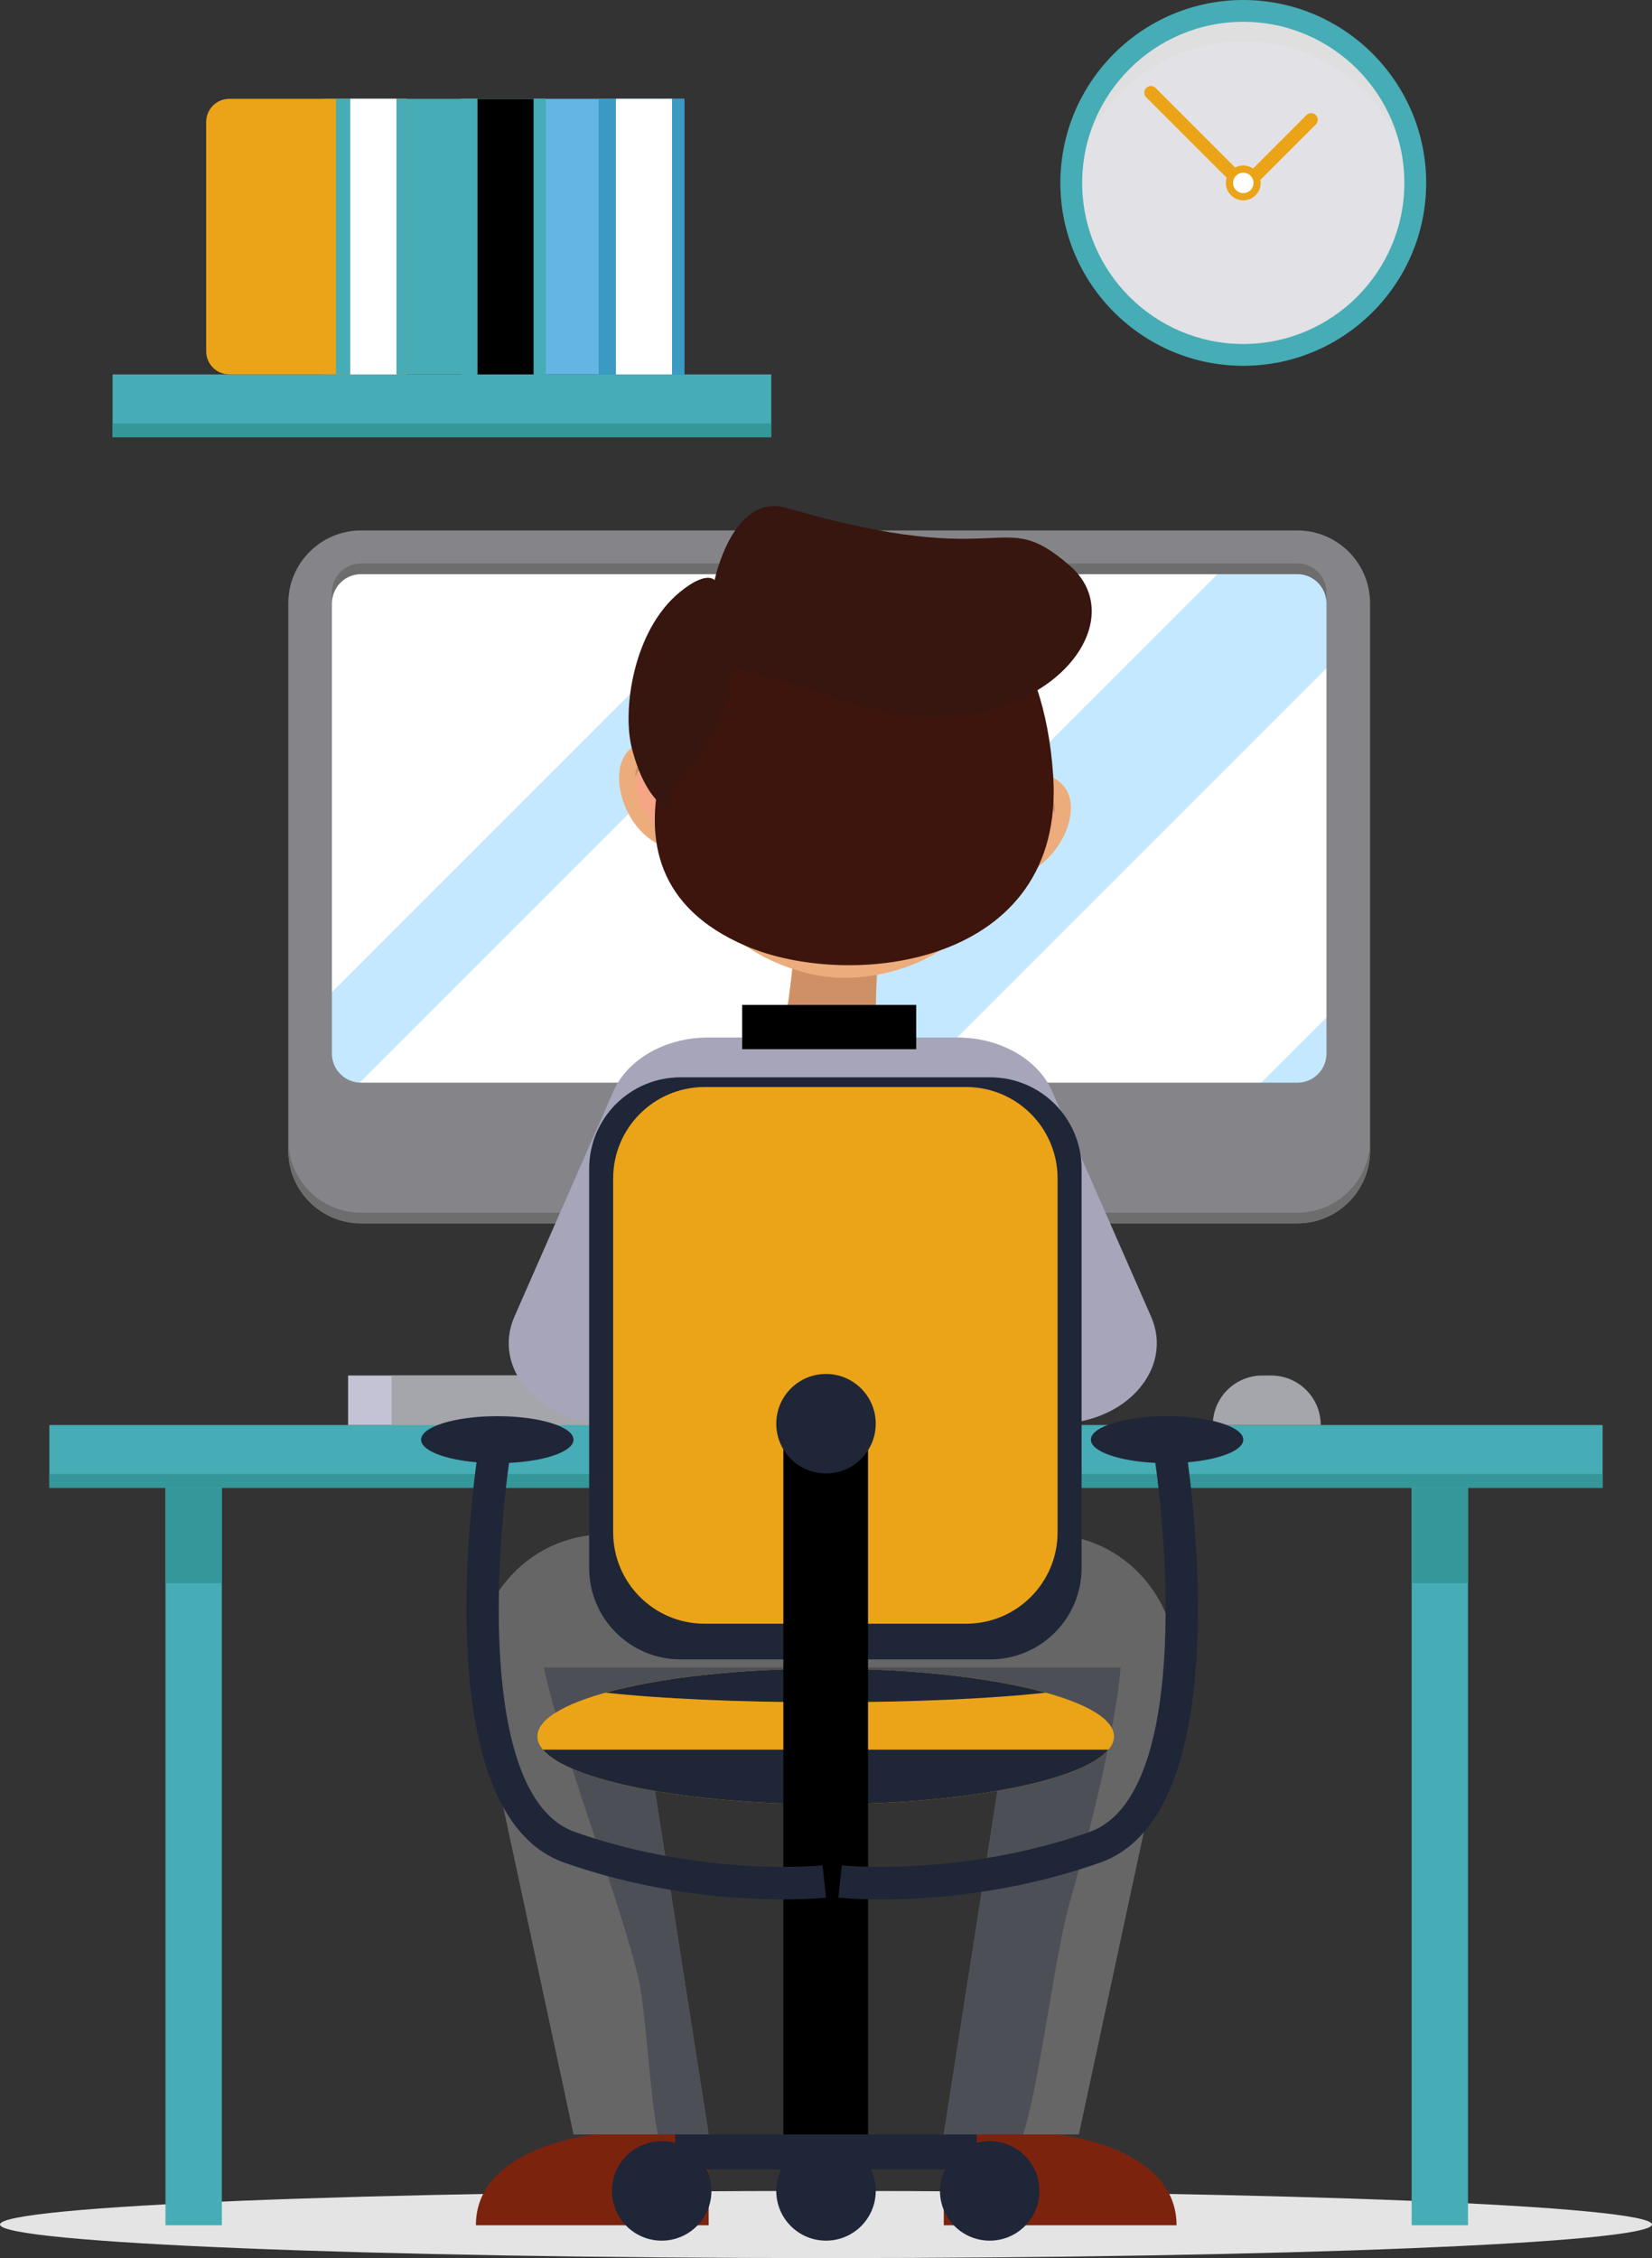 <?xml version="1.0" encoding="UTF-8"?>
<!DOCTYPE svg PUBLIC "-//W3C//DTD SVG 1.1//EN" "http://www.w3.org/Graphics/SVG/1.1/DTD/svg11.dtd">
<!-- Creator: CorelDRAW 2020 (64 Bit) -->
<?xml-stylesheet href="avatar.css" type="text/css"?>
<svg xmlns="http://www.w3.org/2000/svg" xml:space="preserve" width="89.817mm" height="122.767mm" version="1.1" style="shape-rendering:geometricPrecision; text-rendering:geometricPrecision; image-rendering:optimizeQuality; fill-rule:evenodd; clip-rule:evenodd"
viewBox="0 0 3117.8 4261.55"
 xmlns:xlink="http://www.w3.org/1999/xlink"
 xmlns:xodm="http://www.corel.com/coreldraw/odm/2003">
 <rect x="0" y="0" width="3117.8" height="4261.55" fill="#333333" stroke="none"/>
 <g id="DESIGNED_x0020_BY_x0020_FREEPIK">
  <g id="_1474778426256">
   <g>
    <path fill="#E1E1E6" d="M2671.02 345.18c0,179.28 -145.33,324.61 -324.61,324.61 -179.28,0 -324.61,-145.33 -324.61,-324.61 0,-179.28 145.33,-324.61 324.61,-324.61 179.28,0 324.61,145.33 324.61,324.61z"/>
   </g>
   <g>
    <path fill="#DFDFDF" d="M2346.41 77.75c169.63,0 308.8,130.14 323.28,296.02 0.82,-9.43 1.33,-18.95 1.33,-28.59 0,-179.28 -145.33,-324.61 -324.61,-324.61 -179.28,0 -324.61,145.33 -324.61,324.61 0,9.64 0.5,19.16 1.33,28.59 14.48,-165.88 153.65,-296.02 323.28,-296.02z"/>
   </g>
   <g>
    <path fill="#46ACB5" d="M2346.41 690.36c-190.33,0 -345.18,-154.85 -345.18,-345.18 0,-190.34 154.85,-345.18 345.18,-345.18 190.33,0 345.19,154.85 345.19,345.18 0,190.33 -154.85,345.18 -345.19,345.18zm0 -649.21l0 0c-167.64,0 -304.03,136.39 -304.03,304.03 0,167.64 136.39,304.03 304.03,304.03 167.65,0 304.04,-136.39 304.04,-304.03 0,-167.64 -136.39,-304.03 -304.04,-304.03z"/>
   </g>
   <g>
    <g>
     <path fill="#eba417" d="M2483.35 234.81l-116.77 116.77c-4.87,4.87 -12.76,4.87 -17.63,0 -4.87,-4.87 -4.87,-12.76 0,-17.63l116.77 -116.77c4.87,-4.87 12.76,-4.87 17.63,0 4.87,4.86 4.87,12.75 0,17.62z"/>
    </g>
    <g>
     <path fill="#eba417" d="M2180.96 165.96l167.99 168c4.87,4.87 4.87,12.76 0,17.63 -4.87,4.87 -12.76,4.87 -17.62,0l-168 -168c-4.87,-4.87 -4.87,-12.76 0,-17.63 4.87,-4.86 12.76,-4.86 17.63,0z"/>
    </g>
   </g>
   <g>
    <path fill="#eba417" d="M2379.29 345.18c0,18.16 -14.72,32.87 -32.87,32.87 -18.16,0 -32.87,-14.71 -32.87,-32.87 0,-18.15 14.71,-32.87 32.87,-32.87 18.15,0 32.87,14.72 32.87,32.87z"/>
   </g>
   <g>
    <path fill="#FFFFFF" d="M2365.71 345.18c0,10.66 -8.64,19.3 -19.3,19.3 -10.66,0 -19.3,-8.64 -19.3,-19.3 0,-10.66 8.64,-19.3 19.3,-19.3 10.66,0 19.3,8.64 19.3,19.3z"/>
   </g>
  </g>
  <g id="_1474778451552">
   <polygon fill="#46ACB5" points="212.49,825 1455.57,825 1455.57,706.62 212.49,706.62 "/>
  </g>
  <g id="_1474778457600">
   <polygon fill="#349799" points="212.49,825 1455.57,825 1455.57,799.13 212.49,799.13 "/>
  </g>
  <g id="_1474778465952">
   <path fill="#64B5E4" d="M1291.43 706.62l-415.31 0c-24.13,0 -43.68,-19.56 -43.68,-43.68l0 -432.77c0,-24.13 19.56,-43.68 43.68,-43.68l415.31 0 0 520.14z"/>
   <polygon fill="#3A9AC4" points="1291.43,706.62 1129.84,706.62 1129.84,186.48 1291.43,186.48 "/>
   <polygon fill="#FFFFFF" points="1268.27,706.62 1162.46,706.62 1162.46,186.48 1268.27,186.48 "/>
  </g>
  <g id="_1474778466096">
   <path fill="#46ACB5" d="M1030.17 706.62l-415.31 0c-24.13,0 -43.68,-19.56 -43.68,-43.68l0 -432.77c0,-24.13 19.56,-43.68 43.68,-43.68l415.31 0 0 520.14z"/>
   <polygon fill="#46ACB5" points="1030.17,706.62 868.58,706.62 868.58,186.48 1030.17,186.48 "/>
   <polygon fill="FFFFFF" points="1007,706.62 901.2,706.62 901.2,186.48 1007,186.48 "/>
  </g>
  <g id="_1474778468496">
   <path fill="#eba417" d="M767.33 706.62l-334.52 0c-24.12,0 -43.68,-19.56 -43.68,-43.68l0 -432.77c0,-24.13 19.56,-43.68 43.68,-43.68l334.52 0 0 520.14z"/>
   <polygon fill="#46ACB5" points="767.33,706.62 634.19,706.62 634.19,186.48 767.33,186.48 "/>
   <polygon fill="#FFFFFF" points="748.24,706.62 661.06,706.62 661.06,186.48 748.24,186.48 "/>
  </g>
  <g id="_1474778472144">
   <path fill="#FFFFFF" d="M2458.8 2267.64l-1787.76 0c-47.37,0 -85.77,-38.4 -85.77,-85.76l0 -1053.87c0,-47.37 38.4,-85.76 85.77,-85.76l1787.76 0c47.37,0 85.76,38.4 85.76,85.76l0 1053.87c0,47.37 -38.4,85.76 -85.76,85.76z"/>
  </g>
  <g id="_1474778471952">
   <polygon fill="#C4E8FF" points="585.27,1913.58 585.27,2136.9 1679.91,1042.25 1456.6,1042.25 "/>
  </g>
  <g id="_1474778471424">
   <path fill="#C4E8FF" d="M2155.99 2267.64l292.51 0c53.05,0 96.06,-43.01 96.06,-96.06l0 -292.51c-129.53,129.52 -259.05,259.04 -388.57,388.57z"/>
  </g>
  <g id="_1474778471904">
   <path fill="#C4E8FF" d="M2544.56 1220.01l0 -81.7c0,-53.05 -43.01,-96.06 -96.06,-96.06l-109.51 0c-408.47,408.47 -816.93,816.93 -1225.39,1225.39l383.34 0 1047.64 -1047.63z"/>
  </g>
  <g id="_1474778470944">
   <path fill="#858589" d="M2448.5 2308.79l-1767.17 0c-75.66,0 -137.21,-61.55 -137.21,-137.21l0 -1033.27c0,-75.66 61.55,-137.21 137.21,-137.21l1767.17 0c75.66,0 137.21,61.55 137.21,137.21l0 1033.27c0,75.66 -61.55,137.21 -137.21,137.21zm-1767.17 -1225.39l0 0c-30.28,0 -54.92,24.63 -54.92,54.91l0 850.03c0,30.28 24.63,54.91 54.92,54.91l1767.17 0c30.28,0 54.91,-24.63 54.91,-54.91l0 -850.03c0,-30.28 -24.64,-54.91 -54.91,-54.91l-1767.17 0z"/>
  </g>
  <g id="_1474778470512">
   <path fill="#6D6D6D" d="M2448.5 1063.26l-1767.17 0c-30.28,0 -54.92,24.63 -54.92,54.91l0 20.14c0,-30.28 24.63,-54.91 54.92,-54.91l1767.17 0c30.28,0 54.91,24.63 54.91,54.91l0 -20.14c0,-30.28 -24.64,-54.91 -54.91,-54.91z"/>
   <path fill="#6D6D6D" d="M2448.5 2288.65l-1767.17 0c-75.66,0 -137.21,-61.55 -137.21,-137.21l0 20.14c0,75.66 61.55,137.21 137.21,137.21l1767.17 0c75.66,0 137.21,-61.55 137.21,-137.21l0 -20.14c0,75.66 -61.55,137.21 -137.21,137.21z"/>
  </g>
  <path fill="#E4E4E4" d="M3117.8 4198.17c0,35.01 -697.94,63.39 -1558.9,63.39 -860.96,0 -1558.9,-28.38 -1558.9,-63.39 0,-35 697.94,-63.38 1558.9,-63.38 860.95,0 1558.9,28.38 1558.9,63.38z"/>
  <g id="_1474778475408">
   <polygon fill="#46ACB5" points="312.32,4199.59 418.66,4199.59 418.66,2740.59 312.32,2740.59 "/>
  </g>
  <g id="_1474778473536">
   <polygon fill="#46ACB5" points="2664.2,4199.59 2770.53,4199.59 2770.53,2740.59 2664.2,2740.59 "/>
  </g>
  <g id="_1474778473728">
   <polygon fill="#349799" points="312.32,2987.84 418.66,2987.84 418.66,2740.59 312.32,2740.59 "/>
  </g>
  <g id="_1474778474448">
   <polygon fill="#349799" points="2664.2,2987.84 2770.53,2987.84 2770.53,2740.59 2664.2,2740.59 "/>
  </g>
  <g id="_1474778473248">
   <polygon fill="#46ACB5" points="93.18,2807.74 3024.62,2807.74 3024.62,2689.36 93.18,2689.36 "/>
  </g>
  <g id="_1474778474544">
   <polygon fill="#349799" points="93.18,2807.74 3024.62,2807.74 3024.62,2781.88 93.18,2781.88 "/>
  </g>
  <g id="_1474778476128">
   <polygon fill="#C4C3D6" points="656.97,2595.9 1465.03,2595.9 1465.03,2689.36 656.97,2689.36 "/>
  </g>
  <g id="_1474778476656">
   <polygon fill="#A5A5AC" points="739.01,2595.9 1547.07,2595.9 1547.07,2689.36 739.01,2689.36 "/>
  </g>
  <g id="_1474778479824">
   <path fill="#A5A5AC" d="M2382.36 2595.9l16.78 0c51.62,0 93.46,41.85 93.46,93.46l-203.7 0c0,-51.62 41.85,-93.46 93.46,-93.46z"/>
  </g>
  <path fill="#666666" d="M1546.98 2896.04l433.59 0c7.02,0 14.38,0.41 22,1.2 147.48,15.3 245.46,160.85 211,305.07l-177.42 825.92 -254.98 0 122.4 -783.35 -356.59 0 0 -348.83z"/>
  <g id="_1474778481120">
   <path fill="#7C230E" d="M1781.17 4028.23l212.83 0c0,0 226.49,21.42 226.49,171.36l-439.32 0 0 -171.36z"/>
  </g>
  <path fill="#666666" d="M1571.66 2896.04l-433.59 0c-7.02,0 -14.38,0.41 -22.01,1.2 -147.48,15.3 -245.46,160.85 -211,305.07l177.42 825.92 254.98 0 -122.4 -783.35 356.59 0 0 -348.83z"/>
  <path fill="#4D4F56" d="M1930.91 4028.23c0.86,-2.81 1.71,-5.59 2.57,-8.41 29.53,-97.25 57.37,-329.85 84.97,-427.67 29.53,-104.64 57.07,-210 77.41,-316.87 4.17,-21.92 7.73,-43.93 11.57,-65.91 1.44,-9.87 2.42,-16.41 2.95,-19.74 1.35,-11.44 2.69,-22.89 3.81,-34.36 0.27,-2.77 0.44,-5.54 0.69,-8.31l-567.9 0 0 97.92 356.59 0 -122.4 783.35 149.74 0z"/>
  <path fill="#4D4F56" d="M1571.66 3146.96l-545.49 0c2.58,11.14 5.26,22.26 8.08,33.37 23.99,94.33 54.84,186.74 85.62,279.02 30,89.93 61.42,179.88 84.54,271.9 13.57,54.02 23.91,243.23 37.48,296.98l95.58 0 -122.4 -783.35 356.59 0 0 -97.92z"/>
  <g id="_1474778481936">
   <g>
    <g>
     <g>
      <path fill="#EDAC7C" d="M1308.76 1450.19c0,0 -54.29,-85.67 -116.46,-38.89 -62.18,46.79 3.74,216.01 116.77,188.72l-0.31 -149.83z"/>
      <path fill="#F6A587" d="M1308.87 1506.97l0.18 77.13c-96.22,7.79 -137.4,-129.14 -92.12,-143.18 36.62,-11.35 75.79,39.1 91.95,66.04z"/>
      <path fill="#CF9066" d="M1199.04 1466.71c0,0 0.24,-0.57 0.62,-1.64 0.4,-1.07 1.08,-2.57 1.88,-4.44 1.77,-3.64 4.74,-8.89 9.76,-12.37 1.25,-0.88 2.68,-1.53 4.12,-2.07 0.76,-0.24 1.49,-0.5 2.33,-0.68l0.56 -0.14 0.03 -0.01c-0.42,0.12 -0.09,0.03 -0.17,0.06l0.08 -0.02 0.22 -0.02 0.36 -0.06 1.53 -0.25c1.11,-0.23 1.94,-0.26 2.75,-0.31 0.8,-0.07 1.68,-0.09 2.68,-0.05 0.91,0.01 1.87,0.04 2.78,0.17 0.98,0.08 1.93,0.14 2.9,0.37 7.7,1.3 15.62,5.13 23.05,10.09 3.78,2.43 7.33,5.25 10.84,8.1 3.45,2.89 6.82,5.86 10.01,8.83 6.37,5.99 12.09,11.94 17.06,17.08 9.86,10.59 16.42,17.64 16.42,17.64 0,0 -0.71,-2.34 -2.36,-6.28 -1.69,-3.93 -4.27,-9.46 -8,-15.76 -1.9,-3.13 -3.97,-6.55 -6.44,-9.97 -2.45,-3.44 -5.19,-7.01 -8.23,-10.52 -6.12,-7.02 -13.39,-14.06 -21.98,-19.79 -4.34,-2.83 -8.92,-5.38 -13.84,-7.27 -4.9,-1.91 -10.13,-3.17 -15.31,-3.48 -1.28,-0.11 -2.57,-0.1 -3.88,-0.07 -1.26,-0.04 -2.53,0.12 -3.78,0.28 -1.21,0.11 -2.49,0.34 -3.78,0.65 -1.3,0.28 -2.53,0.56 -3.41,0.93l-1.5 0.53 -0.92 0.32 -0.86 0.37c-1.13,0.44 -2.16,1.02 -3.17,1.62 -1.96,1.27 -3.7,2.7 -5.12,4.25 -2.93,3.05 -4.56,6.45 -5.59,9.42 -1.08,2.95 -1.43,5.63 -1.66,7.78 -0.22,2.14 -0.14,3.87 -0.11,5.01 0.07,1.14 0.1,1.73 0.1,1.73z"/>
     </g>
     <g>
      <path fill="#EDAC7C" d="M1884.4 1499.88c0,0 68.15,-75.08 121.38,-18.32 53.27,56.74 -40.7,212.16 -147.39,165.9l26.01 -147.57z"/>
      <path fill="#F6A587" d="M1874.54 1555.83l-13.37 75.95c93.44,24.19 157.48,-103.66 115.27,-125.25 -34.1,-17.45 -81.36,25.52 -101.9,49.3z"/>
      <path fill="#CF9066" d="M1989.64 1534.99c0,0 -0.11,-0.59 -0.34,-1.71 -0.22,-1.14 -0.59,-2.71 -1.1,-4.71 -1.09,-3.91 -3.12,-9.58 -7.5,-13.87 -1.05,-1.06 -2.32,-1.95 -3.7,-2.75 -0.71,-0.34 -1.37,-0.77 -2.12,-1.04l-0.58 -0.24 -0.03 -0.02c0.42,0.19 0.09,0.02 0.16,0.06l-0.07 -0.01 -0.18 -0.07 -0.36 -0.14 -1.49 -0.51c-1.03,-0.41 -1.86,-0.57 -2.66,-0.76 -0.78,-0.23 -1.65,-0.4 -2.62,-0.52 -0.91,-0.15 -1.83,-0.26 -2.78,-0.32 -0.95,-0.08 -1.9,-0.16 -2.88,-0.11 -7.81,-0.07 -16.3,2.34 -24.47,5.97 -4.11,1.76 -8.12,3.92 -12.07,6.14 -3.88,2.26 -7.72,4.59 -11.37,6.99 -7.3,4.8 -13.96,9.67 -19.73,13.88 -11.52,8.74 -19.2,14.57 -19.2,14.57 0,0 1.12,-2.2 3.43,-5.78 2.28,-3.57 5.81,-8.61 10.58,-14.17 2.38,-2.75 5.03,-5.76 8.05,-8.71 3.01,-2.98 6.29,-6.01 9.9,-8.96 7.21,-5.86 15.58,-11.55 25.03,-15.74 4.72,-2.03 9.74,-3.75 14.91,-4.78 5.15,-1.04 10.49,-1.39 15.65,-0.81 1.32,0.11 2.57,0.35 3.83,0.61 1.28,0.19 2.47,0.52 3.7,0.92 1.17,0.31 2.36,0.75 3.6,1.28 1.23,0.49 2.39,0.99 3.21,1.51l1.36 0.74 0.85 0.49 0.78 0.51c1.03,0.64 1.98,1.39 2.87,2.16 1.69,1.59 3.16,3.27 4.32,5.05 2.35,3.52 3.36,7.15 3.87,10.22 0.56,3.11 0.44,5.81 0.3,7.97 -0.16,2.16 -0.52,3.84 -0.75,4.95 -0.25,1.1 -0.39,1.69 -0.39,1.69z"/>
     </g>
     <path fill="#EDAC7C" d="M1506.46 1716.67l155.84 13.44c0,0 -15.07,244.54 -14.49,244.59 0,0 -15.65,47.68 -84.88,42.79 -69.24,-4.91 -81.91,-57.2 -81.91,-57.2 0.69,-1.3 25.44,-243.62 25.44,-243.62z"/>
     <path fill="#CF9066" d="M1498.72 1806.41l155.84 13.44c0,0 -2.17,94.98 -1.59,95.04 0,0 -15.65,47.68 -84.88,42.79 -69.25,-4.91 -81.91,-57.21 -81.91,-57.21 0.69,-1.29 12.54,-94.06 12.54,-94.06z"/>
     <path fill="#CF9066" d="M1502.59 1761.54l155.84 13.44c0,0 -0.72,31.34 -1.21,58.02 -0.05,3.87 -45.41,6.77 -50.34,7.12 -38.67,2.76 -75.81,-5.39 -112.12,-18.04 3.56,-27.03 7.83,-60.53 7.83,-60.53z"/>
     <path fill="#EDAC7C" d="M1275.99 1377.73c13.1,-107.94 68.49,-206.15 179.1,-238.93 56.25,-16.69 116.48,-17.22 174.61,-11.25 57.41,5.9 118.35,14.92 170.61,40.42 93.61,45.71 75.21,94.61 76.53,194.33 0.15,9.78 61.05,62.78 60.53,72.54 -1.14,22.37 -1.32,44.48 -4.08,66.8 -6.21,50.17 -18.58,99.95 -39.12,146.32 -24.92,56.27 -62.8,107.19 -114.54,142.29 -29.38,19.96 -62.48,34.31 -97.01,43.25 -57.01,14.71 -110.26,16.61 -167.21,0.96 -38.59,-10.6 -75.72,-26.72 -108.45,-49.55 -54.28,-37.85 -92.67,-92.68 -114.28,-154.14 -18.14,-51.71 -25.17,-106.87 -24.8,-161.37 0.2,-29.84 2.23,-60 7.67,-89.34 0.16,-0.78 0.35,-1.54 0.45,-2.33z"/>
     <g>
      <path fill="#CF9066" d="M1270.08 1380.71c0,0 -1.77,-42.29 3.29,-96.42 -4.39,55.14 -3.29,96.42 -3.29,96.42z"/>
     </g>
     <g>
      <path fill="#3D150C" d="M1412.28 1126.91c98.08,-147.22 542.13,-159.56 575.34,336.44 24.23,361.46 -384.16,406.43 -580.69,321.57 -334.36,-144.37 -92.76,-510.82 5.35,-658.01z"/>
     </g>
    </g>
    <path fill="#36160F" d="M1265.29 1529.82c0,0 -46.51,-14.19 -72.99,-118.52 -18.09,-71.3 2.61,-221.42 90.46,-293.64 51.55,-42.38 65.88,-22.63 65.88,-22.63 0,0 33.99,-166.05 136.07,-136.34 424.76,123.63 399.88,-7.75 534.37,108.91 136.58,118.48 -81.72,367.24 -416.11,257.78 -135.06,-44.21 -220.86,-66.24 -220.86,-66.24 0,0 1.11,43.77 -25.94,105.85 -27.05,62.07 -91.9,129.49 -91.9,129.49l1.02 35.35z"/>
   </g>
  </g>
  <path fill="#A7A5BA" d="M2172.32 2484.5l-186.59 -424.88c-26.73,-60.87 -98.48,-101.59 -179,-101.59l-222.74 0 -24.66 0 -222.74 0c-80.52,0 -152.27,40.72 -179,101.59l-186.59 424.88c-43.39,98.82 48.1,202.35 178.82,202.35l409.52 0 24.66 0 409.52 0c130.72,0 222.21,-103.53 178.81,-202.35z"/>
  <path fill="#1F2638" d="M1868.79 3131.66l-584.41 0c-95.25,0 -172.47,-77.22 -172.47,-172.47l0 -753.59c0,-95.25 77.22,-172.46 172.47,-172.46l584.41 0c95.25,0 172.47,77.21 172.47,172.46l0 753.59c0,95.25 -77.22,172.47 -172.47,172.47z"/>
  <path fill="#eba417" d="M1823.49 3064.34l-493.8 0c-95.25,0 -172.47,-77.22 -172.47,-172.47l0 -667.91c0,-95.25 77.21,-172.46 172.47,-172.46l493.8 0c95.25,0 172.47,77.21 172.47,172.46l0 667.91c0,95.25 -77.21,172.47 -172.47,172.47z"/>
  <polygon class="#A7A5BA" points="1729.13,1980.1 1400.7,1980.1 1400.7,1896.46 1729.13,1896.46 "/>
  <path fill="#eba417" d="M2102.45 3277.01c0,70.61 -243.61,127.84 -544.12,127.84 -300.5,0 -544.12,-57.24 -544.12,-127.84 0,-70.6 243.61,-127.84 544.12,-127.84 300.51,0 544.12,57.24 544.12,127.84z"/>
  <path fill="#1F2638" d="M1143.04 3194.45c99.81,11.08 248.77,18.12 415.29,18.12 166.52,0 315.49,-7.04 415.29,-18.12 -99.81,-27.69 -248.77,-45.28 -415.29,-45.28 -166.52,0 -315.48,17.59 -415.29,45.28z"/>
  <path fill="#1F2638" d="M1024.68 3302c49.47,58.64 269.55,102.85 533.65,102.85 264.1,0 484.18,-44.21 533.65,-102.85l-1067.3 0z"/>
  <g id="_1474778489184">
   <path class="#1F2638" d="M1638.23 4040.91l-159.8 0 0 -1307.72c0,-44.13 35.77,-79.9 79.9,-79.9 44.13,0 79.9,35.77 79.9,79.9l0 1307.72z"/>
  </g>
  <g id="_1474778490768">
   <path fill="#7C230E" d="M1337.46 4028.23l-212.83 0c0,0 -226.49,21.42 -226.49,171.36l439.32 0 0 -171.36z"/>
  </g>
  <g id="_1474778492496">
   <g>
    <path fill="#1F2638" d="M1552.37 3520.45c-2.21,0.19 -224.11,22.48 -467.01,-62.89 -175.41,-61.65 -153.21,-492.35 -124.61,-696.75 68.86,-3.3 121.62,-21.62 121.62,-43.78 0,-24.51 -64.39,-44.37 -143.82,-44.37 -79.43,0 -143.82,19.86 -143.82,44.37 0,20.3 44.25,37.38 104.58,42.65 -21.4,161.3 -69.58,672.9 165.76,755.61 167.15,58.76 322.06,69.4 412.37,69.4 48.3,0 78.14,-3.05 81.47,-3.41l-6.53 -60.84z"/>
   </g>
   <g>
    <path fill="#1F2638" d="M1588.78 3520.45c2.21,0.19 224.11,22.48 467.01,-62.89 175.41,-61.65 153.21,-492.35 124.61,-696.75 -68.86,-3.3 -121.62,-21.62 -121.62,-43.78 0,-24.51 64.39,-44.37 143.82,-44.37 79.43,0 143.82,19.86 143.82,44.37 0,20.3 -44.25,37.38 -104.58,42.65 21.4,161.3 69.58,672.9 -165.76,755.61 -167.15,58.76 -322.06,69.4 -412.37,69.4 -48.3,0 -78.13,-3.05 -81.47,-3.41l6.53 -60.84z"/>
   </g>
  </g>
  <path fill="#1F2638" d="M1652.77 4134.78c0,51.84 -42.02,93.87 -93.87,93.87 -51.85,0 -93.87,-42.03 -93.87,-93.87 0,-51.84 42.03,-93.87 93.87,-93.87 51.84,0 93.87,42.03 93.87,93.87z"/>
  <path fill="#1F2638" d="M1652.77 2686.85c0,51.84 -42.02,93.87 -93.87,93.87 -51.85,0 -93.87,-42.03 -93.87,-93.87 0,-51.85 42.03,-93.87 93.87,-93.87 51.84,0 93.87,42.03 93.87,93.87z"/>
  <g id="_1474778492400">
   <path fill="#1F2638" d="M1342.66 4134.78c0,51.84 -42.03,93.87 -93.87,93.87 -51.84,0 -93.87,-42.03 -93.87,-93.87 0,-51.84 42.03,-93.87 93.87,-93.87 51.85,0 93.87,42.03 93.87,93.87z"/>
   <path fill="#1F2638" d="M1961.75 4134.78c0,51.84 -42.03,93.87 -93.87,93.87 -51.84,0 -93.87,-42.03 -93.87,-93.87 0,-51.84 42.03,-93.87 93.87,-93.87 51.85,0 93.87,42.03 93.87,93.87z"/>
  </g>
  <polygon fill="#1F2638" points="1843.47,4094.02 1274.32,4094.02 1274.32,4028.23 1843.47,4028.23 "/>
 </g>
</svg>
